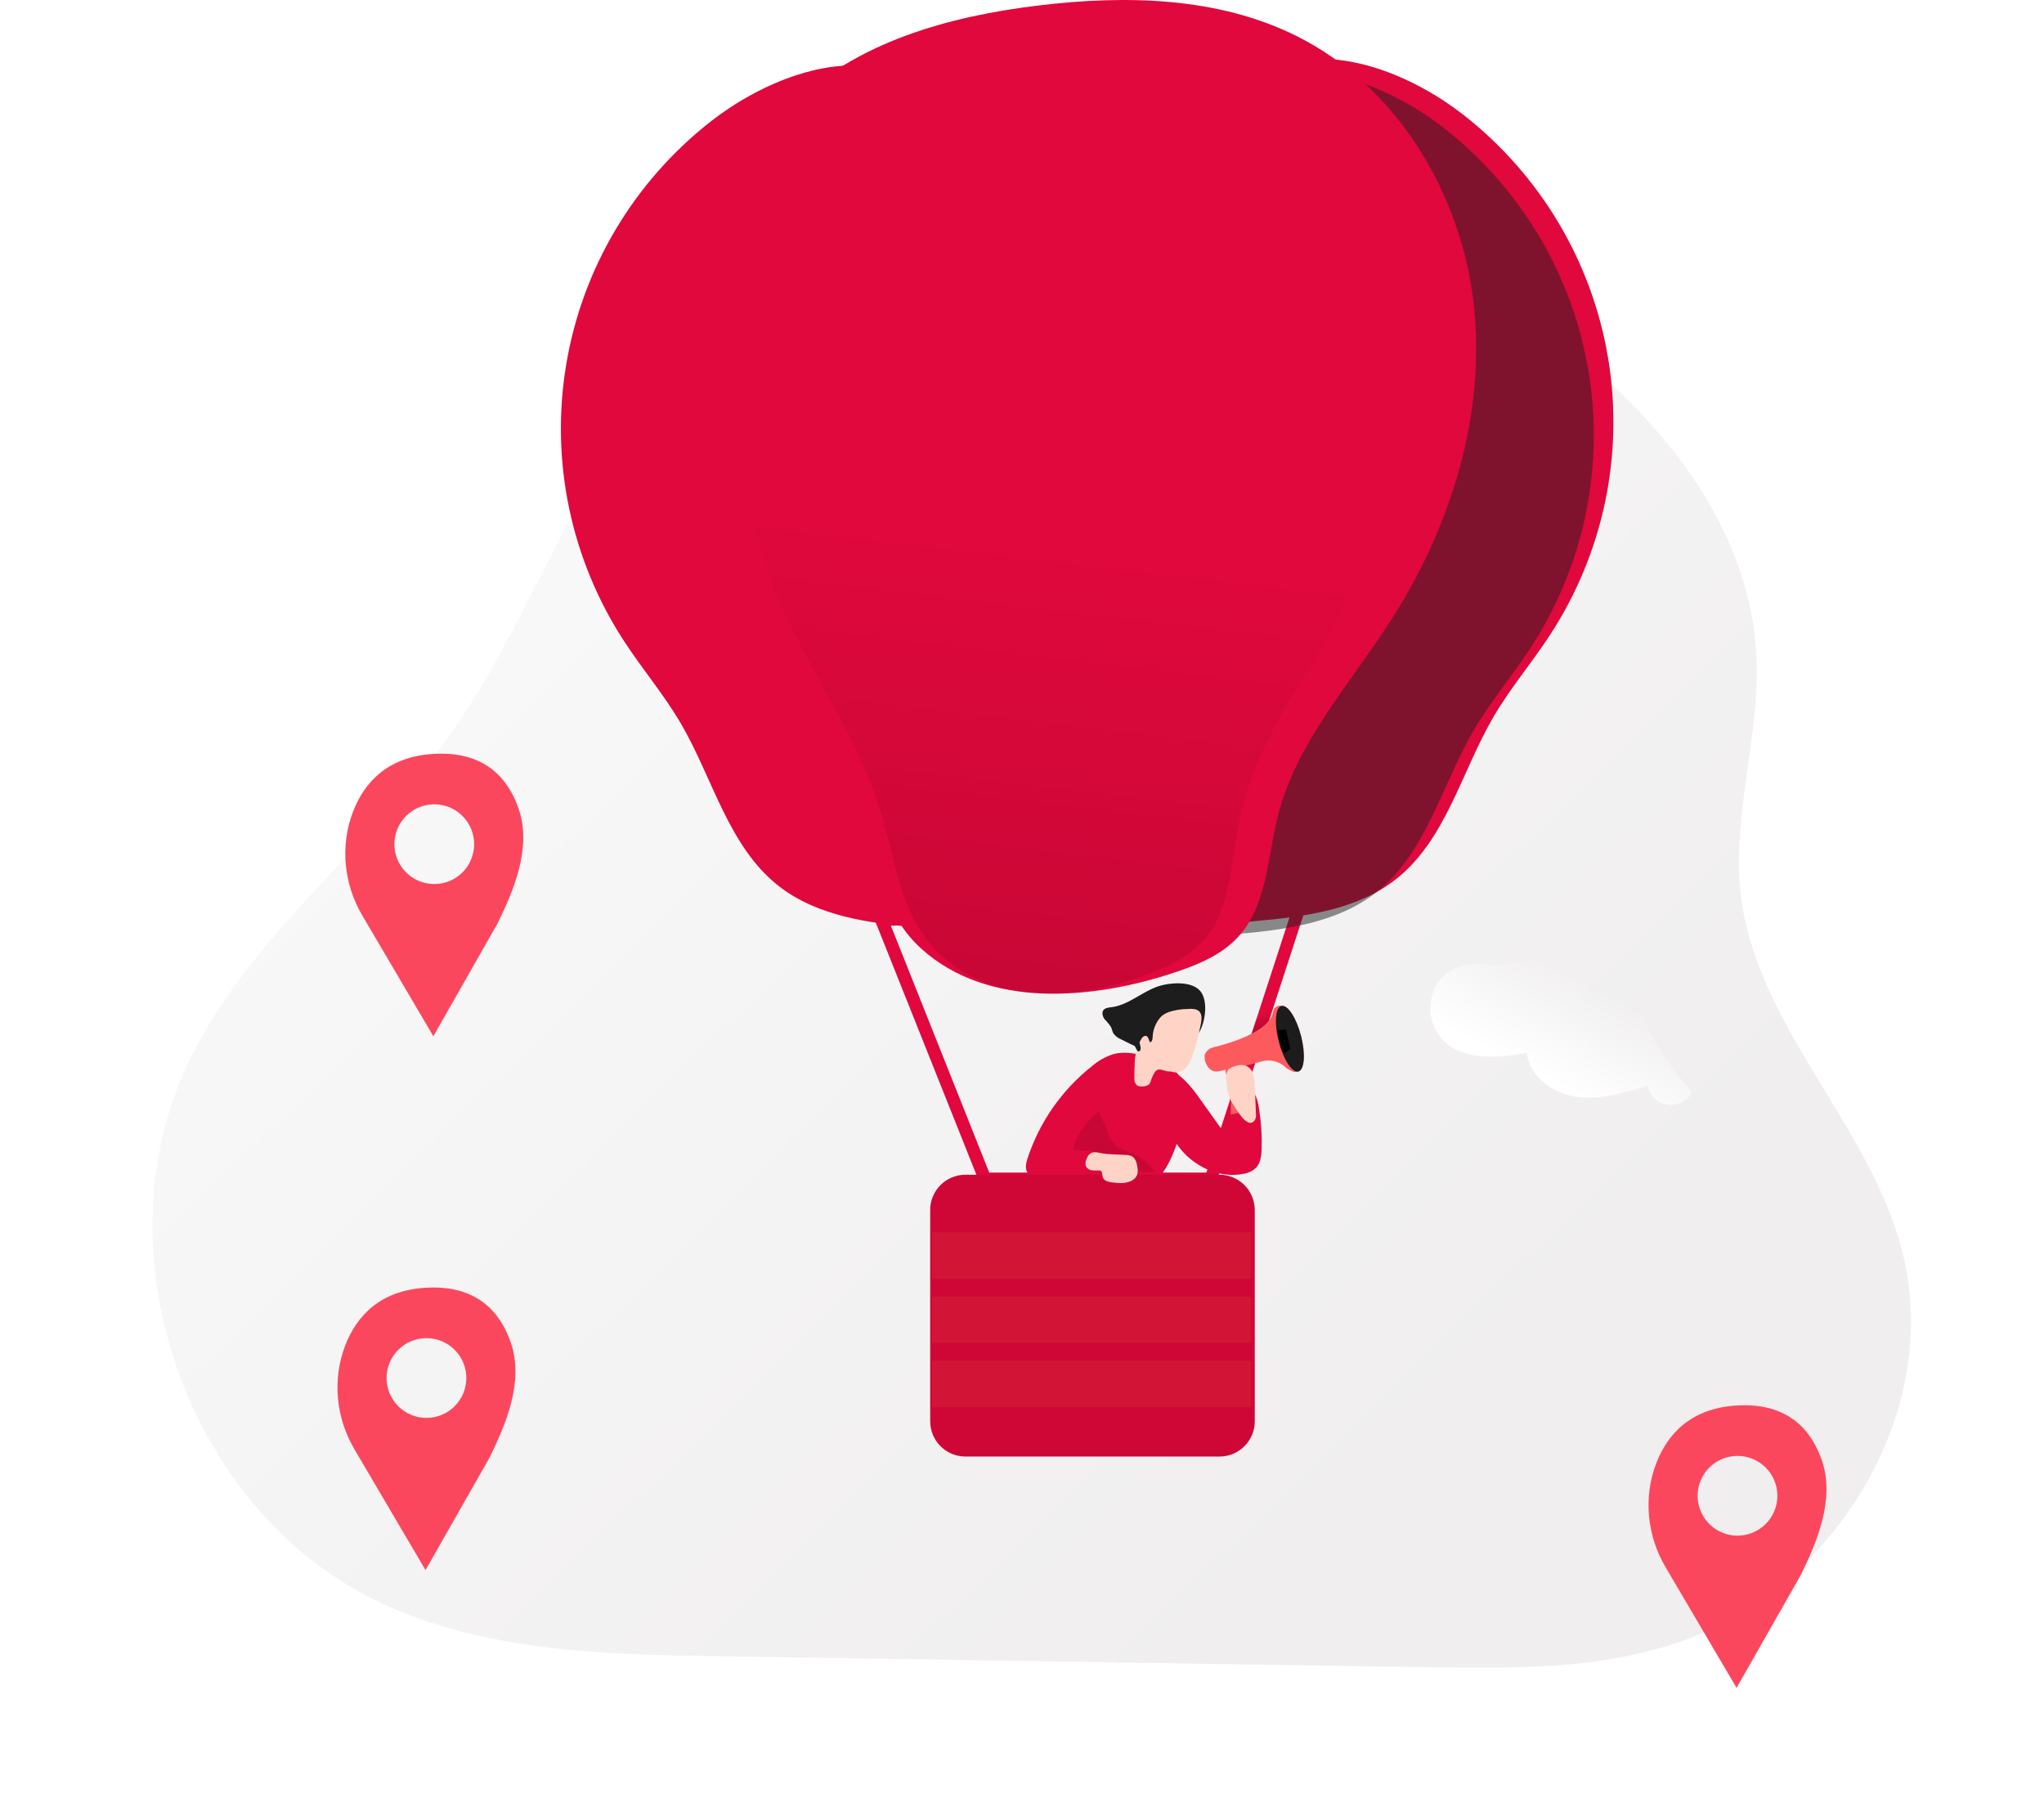 <svg width="203" height="179" viewBox="0 0 203 179" fill="none" xmlns="http://www.w3.org/2000/svg">
<g filter="url(#filter0_dd)">
<path d="M106.51 18.812C91.293 19.855 76.655 27.596 67.203 39.596C58.66 50.445 54.458 64.158 46.408 75.364C38.316 86.637 26.456 95.237 20.57 107.822C11.728 126.716 20.68 151.951 39.438 161.004C49.851 166.031 61.83 166.308 73.388 166.488L143.881 167.58C152.195 167.708 160.702 167.808 168.583 165.142C184.141 159.879 195.036 142.175 190.911 126.243C187.654 113.657 176.475 103.897 174.904 91.006C174.018 83.722 176.367 76.438 176.478 69.1C176.916 39.136 132.394 17.037 106.51 18.812Z" fill="url(#paint0_linear)"/>
</g>
<path d="M120.714 117.711H97.387L86.621 90.734L129.859 89.625L120.714 117.711ZM98.246 116.454H119.812L128.131 90.916L88.48 91.935L98.246 116.454Z" fill="#E0083C"/>
<path d="M126.407 100.271L124.769 101.142L123.234 105.955L124.682 104.979L126.407 100.271Z" fill="url(#paint1_linear)"/>
<path d="M113.866 104.905C112.808 104.621 111.676 104.403 110.617 104.678C109.811 104.929 109.066 105.345 108.43 105.901C105.442 108.268 103.219 111.462 102.037 115.086C101.884 115.565 101.767 116.144 102.108 116.53C102.363 116.814 102.789 116.896 103.177 116.95C106.301 117.399 109.433 117.777 112.575 118.085C112.953 118.145 113.338 118.133 113.71 118.051C114.079 117.92 114.41 117.701 114.675 117.413C116.182 115.929 116.832 113.849 117.428 111.851C117.726 111.02 117.892 110.146 117.918 109.263C117.876 106.806 116.145 105.532 113.866 104.905Z" fill="#E0083C"/>
<path d="M109.151 110.359L110.002 112.39C110.166 112.878 110.43 113.327 110.777 113.707C111.285 114.195 112.014 114.354 112.658 114.643C113.489 115.017 114.197 115.619 114.698 116.38C113.467 116.439 112.232 116.388 111.009 116.23C110.629 116.192 110.257 116.096 109.906 115.946C109.222 115.625 109.415 114.788 108.756 114.416C108.285 114.15 107.071 114.331 106.58 114.133C106.852 112.697 108.03 111.264 109.151 110.359Z" fill="url(#paint2_linear)"/>
<path d="M70.582 12.067C62.937 18.057 57.818 26.674 56.229 36.226C54.64 45.779 56.696 55.578 61.994 63.699C63.795 66.46 65.946 68.99 67.608 71.832C70.801 77.294 72.328 84.034 77.288 87.956C81.158 91.01 86.35 91.694 91.273 92.123C92.079 92.251 92.903 92.208 93.69 91.996C95.427 91.402 96.206 89.392 96.452 87.584C97.126 82.598 95.487 77.636 94.176 72.778C89.834 56.637 89.052 39.753 91.883 23.283C92.743 18.308 95.42 9.46 88.974 7.179C82.824 5.012 75.336 8.343 70.582 12.067Z" fill="#E0083C"/>
<path d="M73.83 11.42C66.185 17.41 61.066 26.027 59.477 35.58C57.888 45.132 59.944 54.931 65.242 63.052C67.043 65.81 69.194 68.34 70.856 71.185C74.049 76.644 75.576 83.384 80.536 87.31C84.406 90.363 89.599 91.047 94.521 91.477C95.327 91.602 96.151 91.557 96.939 91.346C98.675 90.752 99.45 88.746 99.7 86.934C100.374 81.952 98.736 76.986 97.424 72.128C93.08 55.982 92.298 39.092 95.131 22.616C95.991 17.644 98.668 8.797 92.222 6.529C86.072 4.364 78.584 7.693 73.83 11.42Z" fill="url(#paint3_linear)"/>
<path d="M145.359 11.42C153.004 17.41 158.123 26.026 159.712 35.579C161.301 45.132 159.244 54.931 153.946 63.052C152.146 65.813 149.995 68.34 148.333 71.185C145.14 76.644 143.613 83.388 138.653 87.31C134.782 90.363 129.587 91.047 124.668 91.477C123.861 91.601 123.036 91.558 122.247 91.349C120.514 90.752 119.735 88.746 119.489 86.937C118.815 81.951 120.453 76.986 121.765 72.128C126.108 55.981 126.889 39.091 124.054 22.616C123.194 17.644 120.521 8.796 126.967 6.528C133.113 4.364 140.608 7.696 145.359 11.42Z" fill="#E0083C"/>
<path opacity="0.5" d="M143.412 12.726C151.057 18.715 156.176 27.331 157.765 36.883C159.353 46.435 157.297 56.233 151.999 64.353C150.199 67.111 148.048 69.641 146.385 72.486C143.193 77.944 141.665 84.683 136.706 88.609C132.835 91.662 127.643 92.346 122.72 92.775C121.914 92.9 121.091 92.856 120.303 92.644C118.567 92.051 117.791 90.044 117.542 88.233C116.867 83.251 118.506 78.286 119.817 73.428C124.162 57.284 124.944 40.395 122.11 23.921C121.25 18.946 118.573 10.1 125.02 7.818C131.17 5.671 138.658 8.999 143.412 12.726Z" fill="url(#paint4_linear)"/>
<path d="M70.034 26.846C71.486 20.814 74.16 14.94 78.559 10.555C84.947 4.182 94.218 1.616 103.188 0.538C111.858 -0.503 121.021 -0.307 128.824 3.606C138.726 8.571 145.124 19.194 146.359 30.18C147.595 41.167 144.104 52.345 138.115 61.644C134.063 67.942 128.77 73.732 126.926 80.99C125.866 85.153 125.869 89.909 122.952 93.064C121.281 94.876 118.901 95.84 116.558 96.614C108.675 99.225 98.181 100.286 91.473 94.196C87.202 90.323 86.834 84.335 84.758 79.259C81.311 70.839 74.866 64.153 71.726 55.541C68.377 46.344 67.789 36.371 70.034 26.846V26.846Z" fill="#E0083C"/>
<path opacity="0.5" d="M74.388 26.842C75.63 20.811 77.926 14.938 81.7 10.553C87.186 4.182 95.142 1.616 102.842 0.538C110.286 -0.503 118.148 -0.307 124.846 3.606C133.343 8.57 138.832 19.191 139.895 30.176C140.959 41.161 137.958 52.338 132.806 61.636C129.332 67.933 124.785 73.715 123.212 80.979C122.304 85.141 122.304 89.896 119.802 93.052C118.371 94.864 116.322 95.827 114.32 96.615C107.569 99.225 98.552 100.285 92.789 94.197C89.127 90.324 88.809 84.337 87.027 79.262C84.066 70.836 78.537 64.145 75.836 55.53C72.956 46.239 72.458 36.375 74.388 26.842Z" fill="url(#paint5_linear)"/>
<path d="M121.114 116.669H95.885C93.95 116.669 92.381 118.238 92.381 120.174V141.152C92.381 143.087 93.95 144.656 95.885 144.656H121.114C123.049 144.656 124.618 143.087 124.618 141.152V120.174C124.618 118.238 123.049 116.669 121.114 116.669Z" fill="#CE0737"/>
<path d="M114.943 97.987C113.365 98.54 112.052 99.82 110.403 100.027C110.102 100.067 109.753 100.089 109.577 100.336C109.401 100.583 109.515 100.983 109.716 101.241C109.951 101.472 110.159 101.727 110.338 102.002C110.437 102.203 110.465 102.436 110.579 102.632C110.76 102.885 111.009 103.081 111.297 103.199C112.69 103.914 114.171 104.649 115.735 104.553C116.431 104.505 117.104 104.288 117.698 103.921C118.291 103.554 118.786 103.049 119.14 102.447C119.69 101.477 119.991 99.499 119.27 98.509C118.422 97.351 116.095 97.584 114.943 97.987Z" fill="#1D1D1D"/>
<path d="M118.33 105.112C118.193 105.581 117.909 105.994 117.521 106.29C117.207 106.465 116.845 106.537 116.488 106.494C116.134 106.449 115.785 106.374 115.444 106.27C115.288 106.212 115.118 106.206 114.959 106.253C114.832 106.314 114.727 106.414 114.658 106.537C114.524 106.745 114.418 106.97 114.343 107.206C114.309 107.376 114.238 107.536 114.136 107.675C114.033 107.76 113.914 107.823 113.785 107.861C113.657 107.9 113.522 107.911 113.39 107.896C113.246 107.908 113.102 107.885 112.97 107.828C112.861 107.743 112.775 107.631 112.722 107.503C112.668 107.375 112.648 107.236 112.663 107.099C112.646 106.696 112.663 106.29 112.686 105.887C112.677 105.159 112.799 104.435 113.046 103.75C113.211 103.393 113.412 103.055 113.648 102.74C114.289 101.835 115.024 100.919 116.06 100.516C116.689 100.31 117.347 100.205 118.009 100.206C118.251 100.18 118.495 100.193 118.733 100.243C119.689 100.504 119.243 101.71 119.11 102.403C118.932 103.327 118.671 104.234 118.33 105.112V105.112Z" fill="url(#paint6_linear)"/>
<path d="M114.476 102.938C114.476 103.165 114.439 103.46 114.221 103.52C114.145 103.403 114.09 103.273 114.059 103.137C114.008 103.009 113.909 102.876 113.775 102.87C113.7 102.875 113.627 102.9 113.565 102.944C113.476 102.99 113.397 103.054 113.332 103.131C113.268 103.209 113.22 103.299 113.191 103.395C113.134 103.679 113.347 103.963 113.27 104.246C113.242 104.348 113.145 104.451 113.043 104.419C112.985 104.391 112.938 104.344 112.91 104.286C112.706 103.938 112.529 103.576 112.379 103.202C112.318 103.068 112.276 102.926 112.257 102.779C112.249 102.61 112.277 102.441 112.34 102.283C112.539 101.778 112.874 101.339 113.307 101.012C113.738 100.685 114.199 100.4 114.683 100.16C114.995 99.99 115.691 99.593 116.048 99.876C116.406 100.16 115.832 100.504 115.642 100.657C115.299 100.934 115.017 101.28 114.817 101.673C114.616 102.067 114.5 102.497 114.476 102.938V102.938Z" fill="#1D1D1D"/>
<path d="M118.881 108.73L121.719 112.703C121.886 112.64 122.032 112.532 122.14 112.389C122.248 112.247 122.313 112.078 122.329 111.9C122.354 111.544 122.325 111.186 122.244 110.839C122.159 110.309 122.124 109.772 122.141 109.235C122.118 108.844 122.23 108.456 122.459 108.137C122.922 107.598 123.858 107.76 124.341 108.282C124.823 108.804 124.965 109.545 125.064 110.248C125.266 111.55 125.345 112.868 125.3 114.184C125.268 114.831 125.175 115.526 124.732 115.991C124.384 116.308 123.949 116.513 123.484 116.579C121.015 117.075 118.393 115.779 116.94 113.721C115.723 111.947 115.168 109.802 115.371 107.66C115.678 104.8 118.081 107.609 118.881 108.73Z" fill="#E0083C"/>
<path d="M111.812 114.703C112.007 114.702 112.2 114.74 112.379 114.817C112.771 115.012 112.901 115.498 112.964 115.932C113.014 116.173 113.007 116.423 112.944 116.661C112.838 116.927 112.635 117.143 112.376 117.265C111.809 117.566 111.134 117.512 110.501 117.438C110.095 117.393 109.604 117.268 109.505 116.871C109.454 116.658 109.505 116.363 109.306 116.272C109.251 116.25 109.192 116.24 109.133 116.244C108.896 116.261 108.657 116.255 108.421 116.227C108.302 116.211 108.189 116.168 108.091 116.1C107.992 116.033 107.911 115.943 107.853 115.838C107.777 115.602 107.795 115.346 107.902 115.123C108.148 114.448 108.554 114.348 109.178 114.49C110.024 114.68 110.955 114.644 111.812 114.703Z" fill="url(#paint7_linear)"/>
<path d="M119.747 104.57C119.82 104.436 119.921 104.318 120.042 104.225C120.163 104.131 120.303 104.064 120.451 104.028C121.842 103.696 126.194 102.493 126.447 100.419C126.485 100.251 126.584 100.103 126.725 100.004C126.866 99.904 127.039 99.861 127.21 99.882C127.891 99.882 128.975 106.295 128.793 106.434C128.612 106.573 127.99 106.275 127.658 105.977C127.334 105.68 126.937 105.474 126.508 105.379C126.078 105.285 125.632 105.305 125.213 105.438C124.662 105.609 123.66 105.841 122.724 106.043C122.052 106.187 121.413 106.326 121.002 106.4C120.831 106.435 120.653 106.423 120.489 106.366C120.324 106.308 120.178 106.207 120.065 106.074C119.902 105.893 119.78 105.678 119.709 105.444C119.639 105.211 119.621 104.965 119.657 104.723C119.657 104.723 119.699 104.664 119.747 104.57Z" fill="#FD5A5D"/>
<path d="M128.945 106.414C129.555 106.256 129.673 104.672 129.209 102.876C128.745 101.079 127.875 99.751 127.265 99.908C126.655 100.066 126.536 101.65 127 103.446C127.464 105.243 128.335 106.571 128.945 106.414Z" fill="#FD5A5D"/>
<path d="M128.945 106.414C129.555 106.256 129.673 104.672 129.209 102.876C128.745 101.079 127.875 99.751 127.265 99.908C126.655 100.066 126.536 101.65 127 103.446C127.464 105.243 128.335 106.571 128.945 106.414Z" fill="url(#paint8_linear)"/>
<path d="M128.44 104.352C128.624 104.304 128.66 103.827 128.52 103.286C128.381 102.745 128.119 102.345 127.935 102.392C127.751 102.439 127.715 102.917 127.854 103.458C127.994 103.999 128.256 104.399 128.44 104.352Z" fill="url(#paint9_linear)"/>
<path d="M127.724 102.223L126.855 102.337C126.855 102.337 127.187 104.428 127.556 104.607L128.149 104.17L127.724 102.223Z" fill="url(#paint10_linear)"/>
<path d="M121.715 104.959C121.715 104.959 121.95 106.02 122.736 106.048L120.792 106.488C120.792 106.488 120.097 106.448 119.961 106.168C119.825 105.887 119.132 104.919 120.109 104.164L121.675 103.685C121.574 104.105 121.588 104.545 121.715 104.959V104.959Z" fill="url(#paint11_linear)"/>
<path d="M126.32 101.165C126.238 102.821 126.667 104.463 127.549 105.867C126.991 105.469 126.308 105.284 125.625 105.348C125.625 105.348 125.058 103.251 125.304 102.666C125.59 102.132 125.93 101.629 126.32 101.165V101.165Z" fill="url(#paint12_linear)"/>
<path d="M121.697 106.25L122.251 109.408L122.228 110.69L123.911 110.321L123.706 109.053L122.997 105.923L121.697 106.25Z" fill="#FD5A5D"/>
<path d="M121.697 106.25L122.251 109.408L122.228 110.69L123.911 110.321L123.706 109.053L122.997 105.923L121.697 106.25Z" fill="url(#paint13_linear)"/>
<path d="M122.372 109.525C121.924 108.875 121.85 108.046 121.791 107.255C121.722 106.911 121.786 106.554 121.97 106.256C122.144 106.079 122.365 105.956 122.608 105.901C122.947 105.763 123.321 105.732 123.678 105.813C123.86 105.885 124.024 105.997 124.158 106.14C124.291 106.283 124.391 106.455 124.449 106.642C124.562 107.016 124.618 107.406 124.617 107.797L124.668 109.02L124.736 110.614C124.766 110.822 124.731 111.034 124.637 111.222C123.916 112.337 122.673 109.962 122.372 109.525Z" fill="url(#paint14_linear)"/>
<path d="M142.903 97.466C141.62 99.197 141.824 101.851 143.369 103.364C145.421 105.383 148.778 105.051 151.639 104.578C151.879 106.925 154.237 108.617 156.604 108.939C158.971 109.26 161.342 108.536 163.619 107.822C163.709 108.298 163.947 108.734 164.3 109.071C164.653 109.407 165.103 109.627 165.588 109.699C166.073 109.771 166.569 109.693 167.007 109.474C167.445 109.255 167.803 108.908 168.031 108.479C166.551 106.658 165.058 104.818 164.008 102.727C162.957 100.636 162.372 98.24 162.817 95.947C162.977 95.119 163.158 94.031 162.403 93.635C162.164 93.53 161.903 93.482 161.642 93.496C159.665 93.477 157.726 94.036 156.07 95.103C155.575 95.424 155.071 95.802 154.48 95.835C154.006 95.862 153.554 95.661 153.093 95.549C151.397 95.138 149.671 95.985 147.962 95.82C146.022 95.635 144.174 95.757 142.903 97.466Z" fill="url(#paint15_linear)"/>
<path d="M54.886 101.732C56.943 104.723 56.608 109.306 54.145 111.922C50.859 115.409 45.513 114.836 40.948 114.016C40.568 118.071 36.805 120.994 33.028 121.55C29.251 122.106 25.469 120.855 21.834 119.62C21.55 121.249 20.228 122.614 18.693 122.861C17.905 122.957 17.106 122.805 16.409 122.425C15.711 122.046 15.15 121.458 14.803 120.744C17.166 117.6 19.547 114.422 21.224 110.813C22.901 107.203 23.832 103.063 23.122 99.102C22.867 97.683 22.58 95.793 23.784 95.11C24.162 94.929 24.579 94.846 24.998 94.868C28.18 94.847 31.288 95.821 33.888 97.655C34.68 98.208 35.483 98.861 36.425 98.918C37.179 98.963 37.9 98.617 38.638 98.424C41.342 97.712 44.097 99.176 46.833 98.892C49.92 98.572 52.865 98.781 54.886 101.732Z" fill="url(#paint16_linear)"/>
<path opacity="0.24" d="M124.266 122.396H92.562V127.001H124.266V122.396Z" fill="#DD4633"/>
<path opacity="0.24" d="M124.266 128.774H92.562V133.38H124.266V128.774Z" fill="#DD4633"/>
<path opacity="0.24" d="M124.266 135.15H92.562V139.756H124.266V135.15Z" fill="#DD4633"/>
<path d="M180.943 145.048C179.919 142.063 177.663 139.419 172.866 139.569C167.977 139.722 165.618 142.417 164.497 145.307C163.182 148.713 163.573 152.545 165.439 155.683L172.469 167.632L178.857 156.405C180.413 153.204 182.275 148.925 180.943 145.048ZM172.561 152.513C171.778 152.513 171.012 152.281 170.361 151.846C169.71 151.41 169.202 150.792 168.903 150.068C168.603 149.345 168.525 148.549 168.677 147.781C168.83 147.012 169.208 146.307 169.761 145.753C170.315 145.199 171.021 144.822 171.789 144.67C172.557 144.517 173.353 144.596 174.077 144.896C174.8 145.196 175.419 145.703 175.854 146.355C176.289 147.006 176.521 147.772 176.52 148.555C176.52 149.075 176.418 149.589 176.219 150.07C176.02 150.55 175.728 150.987 175.361 151.354C174.993 151.722 174.556 152.013 174.076 152.212C173.596 152.411 173.081 152.513 172.561 152.513Z" fill="#FB475D"/>
<path d="M50.736 133.353C49.712 130.368 47.456 127.724 42.659 127.874C37.77 128.027 35.411 130.722 34.29 133.612C32.975 137.017 33.365 140.85 35.232 143.988L42.262 155.936L48.65 144.71C50.206 141.509 52.068 137.23 50.736 133.353ZM42.354 140.818C41.571 140.818 40.805 140.586 40.154 140.15C39.503 139.715 38.995 139.097 38.696 138.373C38.396 137.65 38.318 136.853 38.47 136.085C38.623 135.317 39.001 134.612 39.554 134.058C40.108 133.504 40.814 133.127 41.582 132.975C42.35 132.822 43.146 132.901 43.87 133.201C44.593 133.5 45.212 134.008 45.647 134.659C46.081 135.311 46.314 136.076 46.313 136.86C46.313 137.379 46.211 137.894 46.012 138.375C45.813 138.855 45.521 139.291 45.154 139.659C44.786 140.027 44.349 140.318 43.869 140.517C43.389 140.716 42.874 140.818 42.354 140.818Z" fill="#FB475D"/>
<path d="M51.514 80.335C50.49 77.35 48.234 74.705 43.437 74.856C38.548 75.008 36.188 77.703 35.067 80.594C33.752 83.999 34.143 87.832 36.009 90.969L43.039 102.918L49.427 91.692C50.983 88.491 52.846 84.212 51.514 80.335ZM43.131 87.799C42.348 87.799 41.582 87.567 40.931 87.132C40.28 86.697 39.773 86.079 39.473 85.355C39.173 84.631 39.095 83.835 39.248 83.067C39.401 82.299 39.778 81.593 40.332 81.04C40.886 80.486 41.591 80.109 42.359 79.956C43.128 79.804 43.924 79.882 44.647 80.182C45.371 80.482 45.989 80.99 46.424 81.641C46.859 82.292 47.091 83.058 47.091 83.841C47.091 84.361 46.988 84.876 46.789 85.356C46.59 85.837 46.298 86.273 45.931 86.641C45.563 87.008 45.127 87.3 44.646 87.499C44.166 87.697 43.651 87.8 43.131 87.799Z" fill="#FB475D"/>
<defs>
<filter id="filter0_dd" x="0.141" y="1.712" width="202.649" height="176.919" filterUnits="userSpaceOnUse" color-interpolation-filters="sRGB">
<feFlood flood-opacity="0" result="BackgroundImageFix"/>
<feColorMatrix in="SourceAlpha" type="matrix" values="0 0 0 0 0 0 0 0 0 0 0 0 0 0 0 0 0 0 127 0"/>
<feOffset dx="3" dy="3"/>
<feGaussianBlur stdDeviation="4"/>
<feColorMatrix type="matrix" values="0 0 0 0 0.367 0 0 0 0 0.367 0 0 0 0 0.367 0 0 0 0.4 0"/>
<feBlend mode="normal" in2="BackgroundImageFix" result="effect1_dropShadow"/>
<feColorMatrix in="SourceAlpha" type="matrix" values="0 0 0 0 0 0 0 0 0 0 0 0 0 0 0 0 0 0 127 0"/>
<feOffset dx="-5" dy="-5"/>
<feGaussianBlur stdDeviation="6"/>
<feColorMatrix type="matrix" values="0 0 0 0 1 0 0 0 0 1 0 0 0 0 1 0 0 0 1 0"/>
<feBlend mode="normal" in2="effect1_dropShadow" result="effect2_dropShadow"/>
<feBlend mode="normal" in="SourceGraphic" in2="effect2_dropShadow" result="shape"/>
</filter>
<linearGradient id="paint0_linear" x1="85.638" y1="16.479" x2="179.109" y2="112.537" gradientUnits="userSpaceOnUse">
<stop stop-color="#F9F9F9"/>
<stop offset="1" stop-color="#F0EEEE"/>
</linearGradient>
<linearGradient id="paint1_linear" x1="124.293" y1="100.941" x2="126.534" y2="110.149" gradientUnits="userSpaceOnUse">
<stop stop-color="#010101" stop-opacity="0"/>
<stop offset="0.95" stop-color="#010101"/>
</linearGradient>
<linearGradient id="paint2_linear" x1="3112.17" y1="2345.1" x2="2817.25" y2="2731.39" gradientUnits="userSpaceOnUse">
<stop stop-color="#010101" stop-opacity="0"/>
<stop offset="0.95" stop-color="#010101"/>
</linearGradient>
<linearGradient id="paint3_linear" x1="9350.19" y1="13566.6" x2="26768.6" y2="14568.8" gradientUnits="userSpaceOnUse">
<stop stop-color="#010101" stop-opacity="0"/>
<stop offset="0.95" stop-color="#010101"/>
</linearGradient>
<linearGradient id="paint4_linear" x1="20139.7" y1="14261.2" x2="7675.52" y2="14636" gradientUnits="userSpaceOnUse">
<stop stop-color="#010101" stop-opacity="0"/>
<stop offset="0.95" stop-color="#1D1D1D"/>
</linearGradient>
<linearGradient id="paint5_linear" x1="107.883" y1="25.923" x2="79.434" y2="268.323" gradientUnits="userSpaceOnUse">
<stop offset="0.12" stop-color="#010101" stop-opacity="0"/>
<stop offset="0.95" stop-color="#010101"/>
</linearGradient>
<linearGradient id="paint6_linear" x1="2485.36" y1="3023.32" x2="2607.36" y2="3023.32" gradientUnits="userSpaceOnUse">
<stop stop-color="#FFD4C7"/>
<stop offset="0.42" stop-color="#EAD4D0"/>
<stop offset="1" stop-color="#FAD0BE"/>
</linearGradient>
<linearGradient id="paint7_linear" x1="1953.05" y1="1275.35" x2="2047.93" y2="1275.35" gradientUnits="userSpaceOnUse">
<stop stop-color="#FFD4C7"/>
<stop offset="0.42" stop-color="#EAD4D0"/>
<stop offset="1" stop-color="#FAD0BE"/>
</linearGradient>
<linearGradient id="paint8_linear" x1="3837.27" y1="2339.21" x2="3801.99" y2="2342.19" gradientUnits="userSpaceOnUse">
<stop stop-color="#010101" stop-opacity="0"/>
<stop offset="0.95" stop-color="#1C1C1C"/>
</linearGradient>
<linearGradient id="paint9_linear" x1="963.322" y1="787.682" x2="969.198" y2="787.395" gradientUnits="userSpaceOnUse">
<stop stop-color="#010101" stop-opacity="0"/>
<stop offset="0.95" stop-color="#010101"/>
</linearGradient>
<linearGradient id="paint10_linear" x1="2047.84" y1="899.297" x2="2039.81" y2="900.381" gradientUnits="userSpaceOnUse">
<stop stop-color="#010101" stop-opacity="0"/>
<stop offset="0.95" stop-color="#010101"/>
</linearGradient>
<linearGradient id="paint11_linear" x1="5294.37" y1="1053.11" x2="5328.74" y2="1095.82" gradientUnits="userSpaceOnUse">
<stop stop-color="#010101" stop-opacity="0"/>
<stop offset="0.95" stop-color="#010101"/>
</linearGradient>
<linearGradient id="paint12_linear" x1="3860.41" y1="1677.02" x2="3908.59" y2="1677.6" gradientUnits="userSpaceOnUse">
<stop stop-color="#010101" stop-opacity="0"/>
<stop offset="0.95" stop-color="#010101"/>
</linearGradient>
<linearGradient id="paint13_linear" x1="1009.44" y1="1741.55" x2="1026.7" y2="1741.55" gradientUnits="userSpaceOnUse">
<stop stop-color="#010101" stop-opacity="0"/>
<stop offset="0.95" stop-color="#010101"/>
</linearGradient>
<linearGradient id="paint14_linear" x1="1182.13" y1="2285.09" x2="1236.66" y2="2285.09" gradientUnits="userSpaceOnUse">
<stop stop-color="#FFD4C7"/>
<stop offset="0.42" stop-color="#EAD4D0"/>
<stop offset="1" stop-color="#FAD0BE"/>
</linearGradient>
<linearGradient id="paint15_linear" x1="158.048" y1="97.899" x2="153.184" y2="107.596" gradientUnits="userSpaceOnUse">
<stop stop-color="white" stop-opacity="0"/>
<stop offset="0.95" stop-color="white"/>
</linearGradient>
<linearGradient id="paint16_linear" x1="28191.4" y1="9388.72" x2="28859" y2="11214.9" gradientUnits="userSpaceOnUse">
<stop stop-color="white" stop-opacity="0"/>
<stop offset="0.95" stop-color="white"/>
</linearGradient>
</defs>
</svg>
